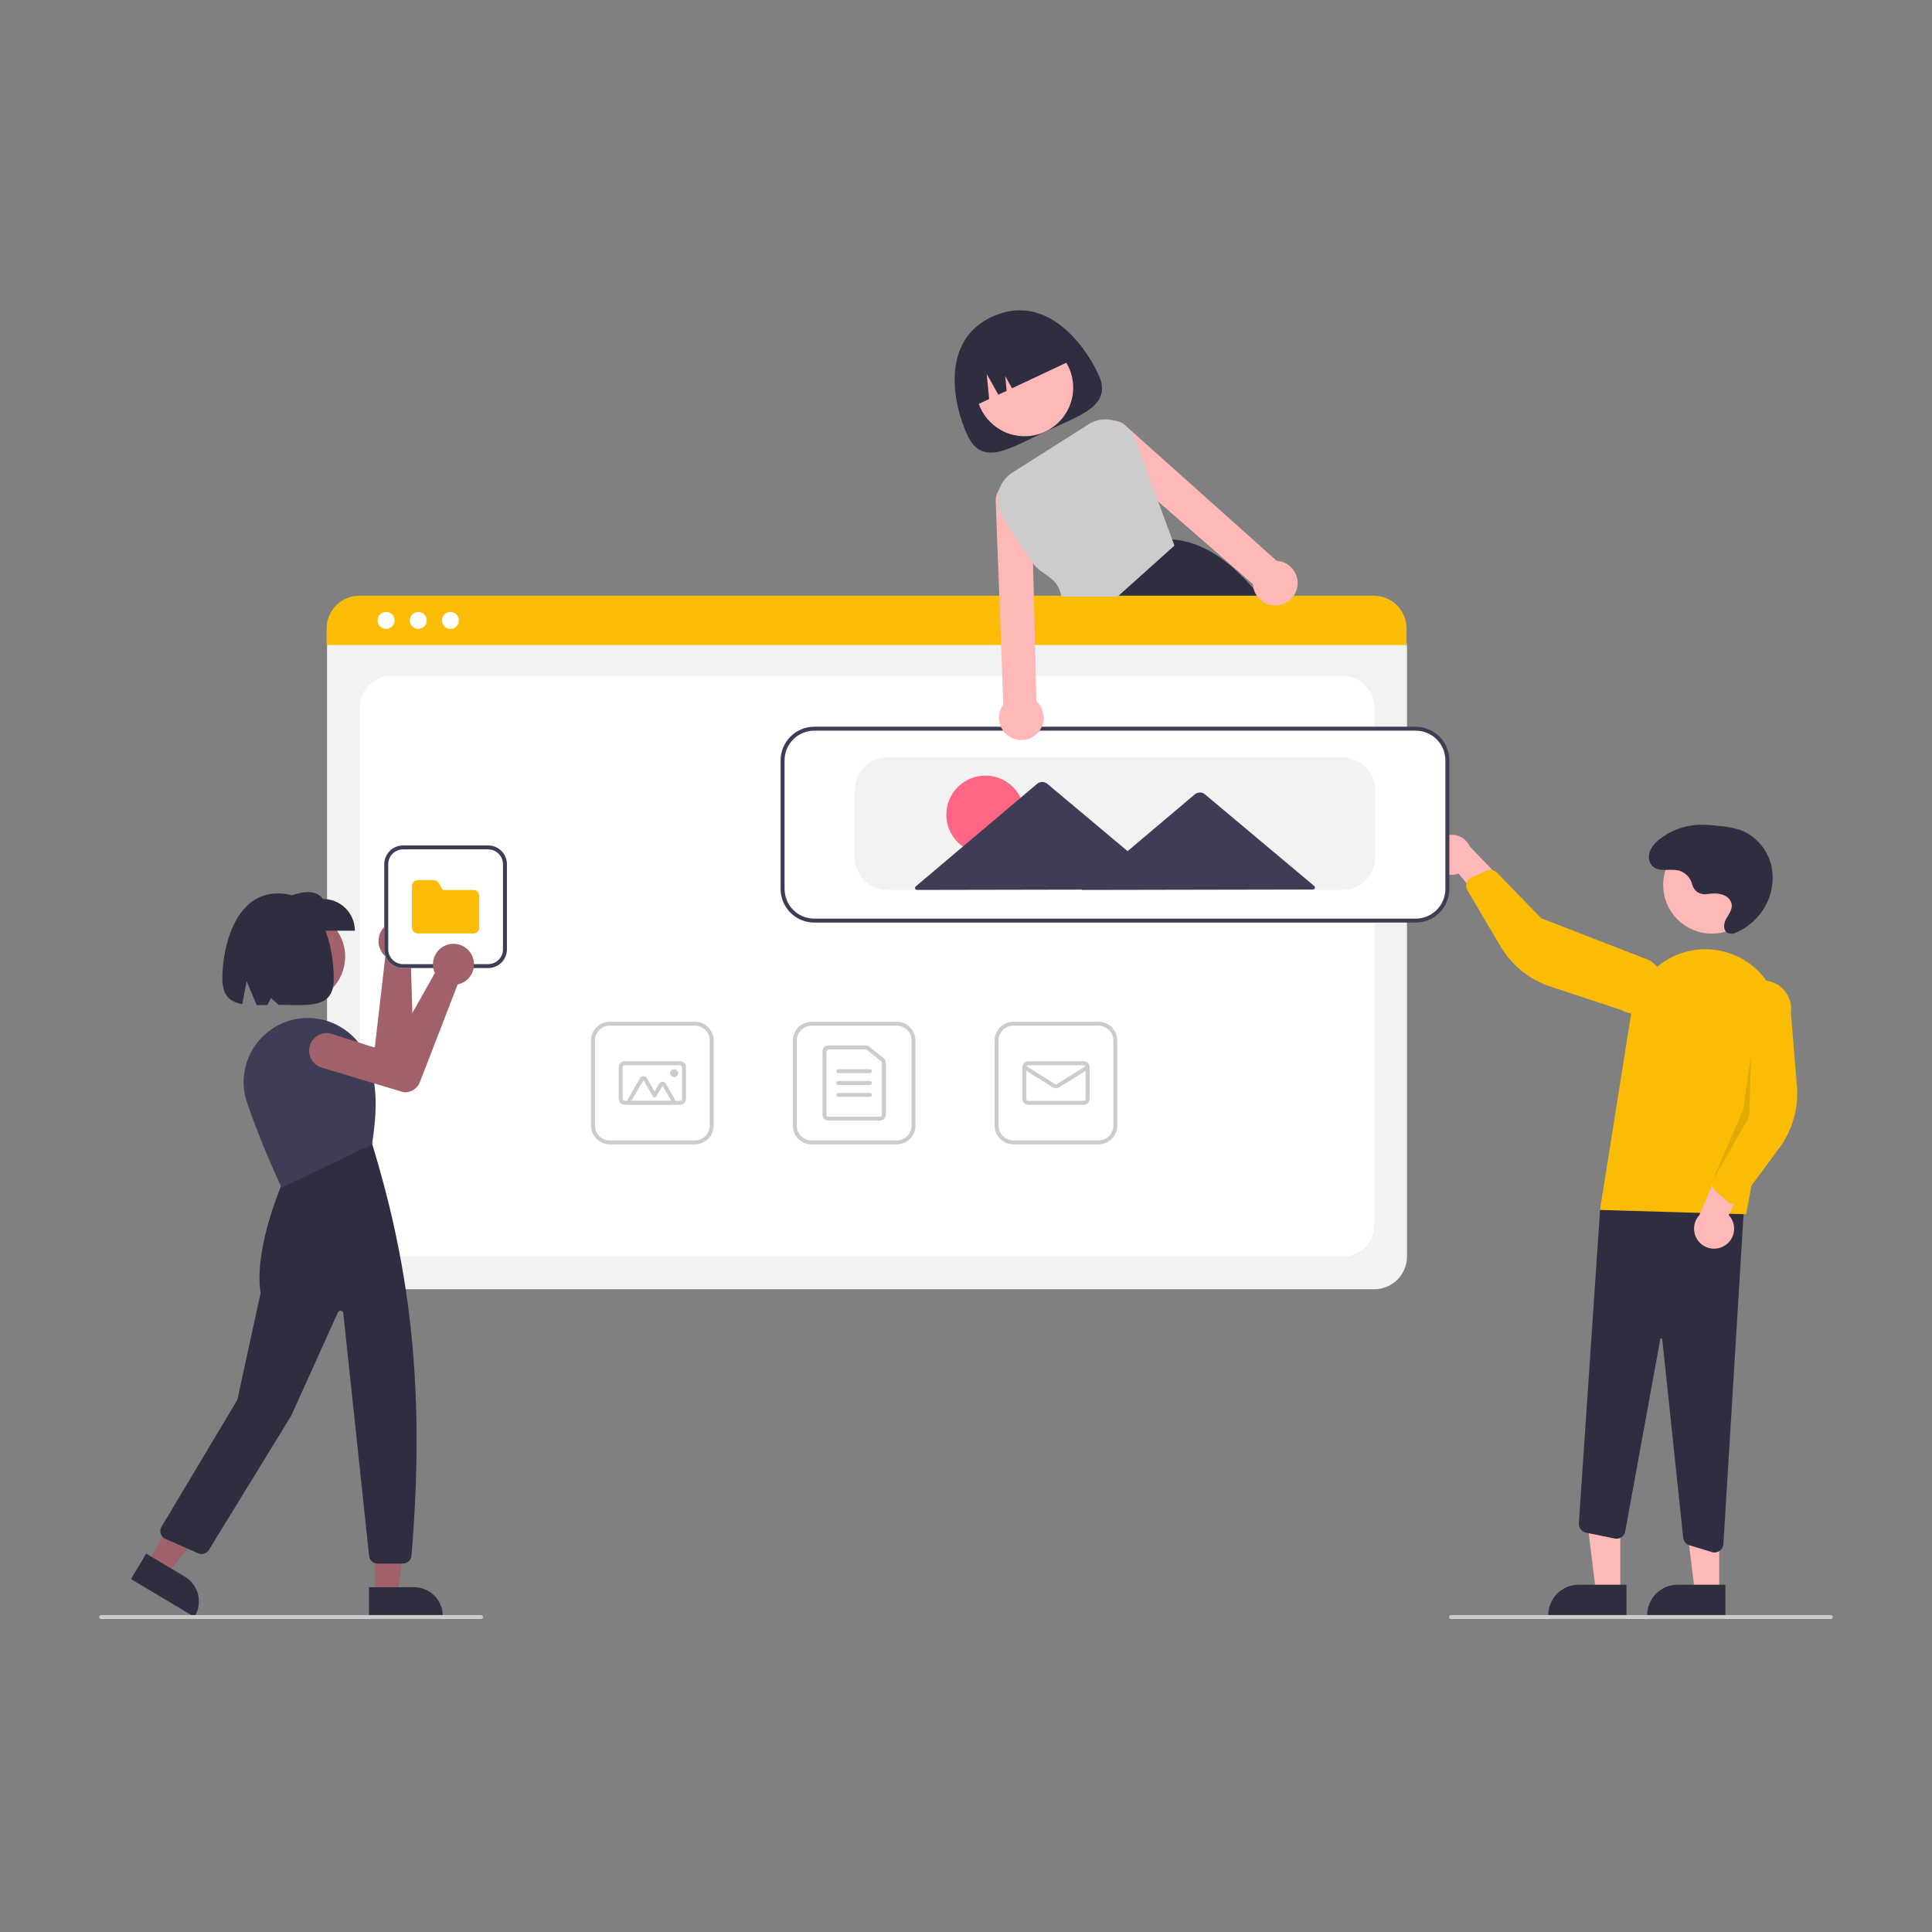 <svg width="500" height="500" viewBox="0 0 500 500" fill="none" xmlns="http://www.w3.org/2000/svg">
<rect x="0" y="0" width="500" height="500" fill="#808080" stroke="none"/>
<g clip-path="url(#clip0_24_210)">
<path d="M284.221 96.787C288.07 104.977 279.915 107.297 270.573 111.687C261.231 116.077 254.24 120.874 250.392 112.684C246.543 104.494 243.42 88.238 256.636 82.028C270.307 75.604 280.373 88.597 284.221 96.787Z" fill="#2F2E41"/>
<path d="M265.162 112.894C272.107 112.894 277.738 107.263 277.738 100.318C277.738 93.372 272.107 87.742 265.162 87.742C258.216 87.742 252.585 93.372 252.585 100.318C252.585 107.263 258.216 112.894 265.162 112.894Z" fill="#FFB8B8"/>
<path d="M327.466 156.09C327.031 155.522 326.595 154.964 326.155 154.421C325.587 153.714 325.015 153.03 324.44 152.368C317.922 144.846 310.989 140.109 303.354 139.603H303.344L303.231 139.592L288.019 154.421L282.847 159.459L282.96 159.736L285.75 166.684H334.645C332.442 163.028 330.045 159.492 327.466 156.09V156.09Z" fill="#2F2E41"/>
<path d="M251.486 105.381L255.988 103.265L255.361 96.771L258.371 102.145L260.523 101.134L260.157 97.346L261.913 100.481L277.901 92.968C276.399 89.772 273.69 87.304 270.368 86.107C267.047 84.909 263.386 85.079 260.19 86.581L257.873 87.67C254.678 89.171 252.209 91.881 251.012 95.203C249.814 98.524 249.984 102.185 251.486 105.381V105.381Z" fill="#2F2E41"/>
<path d="M355.679 333.658H93.088C90.848 333.655 88.7 332.764 87.117 331.18C85.533 329.597 84.642 327.449 84.639 325.209V167.424C84.641 165.783 85.294 164.209 86.454 163.049C87.614 161.888 89.188 161.236 90.829 161.234H357.831C359.501 161.236 361.101 161.9 362.281 163.08C363.462 164.261 364.126 165.861 364.128 167.531V325.209C364.125 327.449 363.234 329.597 361.65 331.18C360.066 332.764 357.919 333.655 355.679 333.658Z" fill="#F2F2F2"/>
<path d="M101.28 325.209H347.487C349.659 325.209 351.743 324.346 353.28 322.81C354.816 321.273 355.679 319.189 355.679 317.017V183.095C355.679 180.922 354.816 178.838 353.28 177.302C351.743 175.765 349.659 174.902 347.487 174.902H101.28C99.108 174.902 97.024 175.765 95.487 177.302C93.951 178.838 93.088 180.922 93.088 183.095V317.017C93.088 319.189 93.951 321.273 95.487 322.81C97.024 324.346 99.108 325.209 101.28 325.209Z" fill="white"/>
<path d="M364.01 166.94H84.52V162.639C84.524 160.392 85.418 158.237 87.008 156.649C88.598 155.06 90.752 154.167 93 154.165H355.531C357.778 154.167 359.933 155.06 361.523 156.649C363.112 158.237 364.007 160.392 364.01 162.639V166.94Z" fill="#FBBC05"/>
<path d="M99.93 162.759C101.142 162.759 102.124 161.777 102.124 160.565C102.124 159.354 101.142 158.372 99.93 158.372C98.719 158.372 97.737 159.354 97.737 160.565C97.737 161.777 98.719 162.759 99.93 162.759Z" fill="white"/>
<path d="M108.255 162.759C109.467 162.759 110.449 161.777 110.449 160.565C110.449 159.354 109.467 158.372 108.255 158.372C107.044 158.372 106.062 159.354 106.062 160.565C106.062 161.777 107.044 162.759 108.255 162.759Z" fill="white"/>
<path d="M116.581 162.759C117.792 162.759 118.774 161.777 118.774 160.565C118.774 159.354 117.792 158.372 116.581 158.372C115.369 158.372 114.387 159.354 114.387 160.565C114.387 161.777 115.369 162.759 116.581 162.759Z" fill="white"/>
<path d="M232.066 296.166H210.048C208.758 296.164 207.522 295.652 206.61 294.74C205.698 293.828 205.185 292.591 205.184 291.302V269.284C205.185 267.994 205.698 266.758 206.61 265.846C207.522 264.934 208.758 264.421 210.048 264.42H232.066C233.355 264.421 234.592 264.934 235.504 265.846C236.415 266.758 236.928 267.994 236.93 269.284V291.302C236.928 292.591 236.415 293.828 235.504 294.74C234.592 295.652 233.355 296.164 232.066 296.166V296.166ZM210.048 265.444C209.03 265.445 208.054 265.85 207.334 266.57C206.614 267.29 206.209 268.266 206.208 269.284V291.302C206.209 292.32 206.614 293.296 207.334 294.016C208.054 294.736 209.03 295.141 210.048 295.142H232.066C233.084 295.141 234.06 294.736 234.78 294.016C235.5 293.296 235.905 292.32 235.906 291.302V269.284C235.905 268.266 235.5 267.29 234.78 266.57C234.06 265.85 233.084 265.445 232.066 265.444H210.048Z" fill="#CCCCCC"/>
<path d="M227.713 290.022H214.4C213.993 290.021 213.603 289.859 213.315 289.571C213.027 289.283 212.865 288.893 212.864 288.485V272.1C212.865 271.693 213.027 271.303 213.315 271.015C213.603 270.727 213.993 270.565 214.4 270.564H224.047C224.397 270.565 224.736 270.684 225.009 270.903L228.675 273.849C228.855 273.993 229 274.175 229.099 274.382C229.199 274.59 229.25 274.817 229.25 275.047V288.485C229.249 288.893 229.087 289.283 228.799 289.571C228.511 289.859 228.121 290.021 227.713 290.022V290.022ZM214.4 271.588C214.265 271.588 214.135 271.642 214.039 271.738C213.943 271.834 213.889 271.965 213.888 272.1V288.485C213.889 288.621 213.943 288.751 214.039 288.847C214.135 288.943 214.265 288.997 214.4 288.997H227.713C227.849 288.997 227.979 288.943 228.075 288.847C228.171 288.751 228.225 288.621 228.225 288.485V275.047C228.226 274.97 228.209 274.894 228.175 274.825C228.142 274.756 228.094 274.695 228.034 274.647L224.367 271.701C224.276 271.628 224.163 271.588 224.047 271.588H214.4Z" fill="#CCCCCC"/>
<path d="M225.153 277.733H216.961C216.825 277.733 216.695 277.679 216.599 277.583C216.503 277.487 216.449 277.356 216.449 277.221C216.449 277.085 216.503 276.955 216.599 276.859C216.695 276.763 216.825 276.709 216.961 276.709H225.153C225.289 276.709 225.419 276.763 225.515 276.859C225.611 276.955 225.665 277.085 225.665 277.221C225.665 277.356 225.611 277.487 225.515 277.583C225.419 277.679 225.289 277.733 225.153 277.733Z" fill="#CCCCCC"/>
<path d="M225.153 280.805H216.961C216.825 280.805 216.695 280.751 216.599 280.655C216.503 280.559 216.449 280.429 216.449 280.293C216.449 280.157 216.503 280.027 216.599 279.931C216.695 279.835 216.825 279.781 216.961 279.781H225.153C225.289 279.781 225.419 279.835 225.515 279.931C225.611 280.027 225.665 280.157 225.665 280.293C225.665 280.429 225.611 280.559 225.515 280.655C225.419 280.751 225.289 280.805 225.153 280.805Z" fill="#CCCCCC"/>
<path d="M225.153 283.877H216.961C216.825 283.877 216.695 283.823 216.599 283.727C216.503 283.631 216.449 283.501 216.449 283.365C216.449 283.229 216.503 283.099 216.599 283.003C216.695 282.907 216.825 282.853 216.961 282.853H225.153C225.289 282.853 225.419 282.907 225.515 283.003C225.611 283.099 225.665 283.229 225.665 283.365C225.665 283.501 225.611 283.631 225.515 283.727C225.419 283.823 225.289 283.877 225.153 283.877Z" fill="#CCCCCC"/>
<path d="M284.293 296.166H262.276C260.986 296.164 259.75 295.652 258.838 294.74C257.926 293.828 257.413 292.591 257.411 291.302V269.284C257.413 267.994 257.926 266.758 258.838 265.846C259.75 264.934 260.986 264.421 262.276 264.42H284.293C285.583 264.421 286.819 264.934 287.731 265.846C288.643 266.758 289.156 267.994 289.158 269.284V291.302C289.156 292.591 288.643 293.828 287.731 294.74C286.819 295.652 285.583 296.164 284.293 296.166V296.166ZM262.276 265.444C261.258 265.445 260.281 265.85 259.561 266.57C258.842 267.29 258.437 268.266 258.435 269.284V291.302C258.437 292.32 258.842 293.296 259.561 294.016C260.281 294.736 261.258 295.141 262.276 295.142H284.293C285.311 295.141 286.288 294.736 287.007 294.016C287.727 293.296 288.132 292.32 288.133 291.302V269.284C288.132 268.266 287.727 267.29 287.007 266.57C286.288 265.85 285.311 265.445 284.293 265.444H262.276Z" fill="#CCCCCC"/>
<path d="M280.453 285.925H266.116C265.709 285.925 265.318 285.763 265.03 285.475C264.742 285.187 264.58 284.796 264.58 284.389V276.197C264.58 275.789 264.742 275.399 265.03 275.111C265.318 274.823 265.709 274.661 266.116 274.66H280.453C280.86 274.661 281.251 274.823 281.539 275.111C281.827 275.399 281.989 275.789 281.989 276.197V284.389C281.989 284.796 281.827 285.187 281.539 285.475C281.251 285.763 280.86 285.925 280.453 285.925V285.925ZM266.116 275.685C265.98 275.685 265.85 275.739 265.754 275.835C265.658 275.931 265.604 276.061 265.604 276.197V284.389C265.604 284.525 265.658 284.655 265.754 284.751C265.85 284.847 265.98 284.901 266.116 284.901H280.453C280.589 284.901 280.719 284.847 280.815 284.751C280.911 284.655 280.965 284.525 280.965 284.389V276.197C280.965 276.061 280.911 275.931 280.815 275.835C280.719 275.739 280.589 275.685 280.453 275.685H266.116Z" fill="#CCCCCC"/>
<path d="M273.284 281.644C272.997 281.644 272.715 281.564 272.47 281.412L264.82 276.631C264.705 276.559 264.624 276.444 264.594 276.312C264.563 276.18 264.587 276.041 264.658 275.926C264.73 275.811 264.845 275.729 264.977 275.698C265.109 275.668 265.248 275.691 265.363 275.762L273.013 280.543C273.095 280.594 273.189 280.621 273.285 280.621C273.381 280.621 273.475 280.594 273.556 280.543L281.206 275.762C281.321 275.691 281.46 275.668 281.592 275.698C281.724 275.729 281.839 275.811 281.91 275.926C281.982 276.041 282.006 276.18 281.975 276.312C281.945 276.444 281.863 276.559 281.749 276.631L274.099 281.412C273.855 281.564 273.572 281.644 273.284 281.644V281.644Z" fill="#CCCCCC"/>
<path d="M179.838 296.166H157.821C156.531 296.164 155.294 295.652 154.383 294.74C153.471 293.828 152.958 292.591 152.956 291.302V269.284C152.958 267.994 153.471 266.758 154.383 265.846C155.294 264.934 156.531 264.421 157.821 264.42H179.838C181.128 264.421 182.364 264.934 183.276 265.846C184.188 266.758 184.701 267.994 184.702 269.284V291.302C184.701 292.591 184.188 293.828 183.276 294.74C182.364 295.652 181.128 296.164 179.838 296.166V296.166ZM157.821 265.444C156.802 265.445 155.826 265.85 155.106 266.57C154.386 267.29 153.981 268.266 153.98 269.284V291.302C153.981 292.32 154.386 293.296 155.106 294.016C155.826 294.736 156.802 295.141 157.821 295.142H179.838C180.856 295.141 181.832 294.736 182.552 294.016C183.272 293.296 183.677 292.32 183.678 291.302V269.284C183.677 268.266 183.272 267.29 182.552 266.57C181.832 265.85 180.856 265.445 179.838 265.444H157.821Z" fill="#CCCCCC"/>
<path d="M175.998 285.925H161.661C161.254 285.925 160.863 285.763 160.575 285.475C160.287 285.187 160.125 284.796 160.125 284.389V276.197C160.125 275.789 160.287 275.399 160.575 275.111C160.863 274.823 161.254 274.661 161.661 274.66H175.998C176.405 274.661 176.796 274.823 177.084 275.111C177.372 275.399 177.534 275.789 177.534 276.197V284.389C177.534 284.796 177.372 285.187 177.084 285.475C176.796 285.763 176.405 285.925 175.998 285.925V285.925ZM161.661 275.685C161.525 275.685 161.395 275.739 161.299 275.835C161.203 275.931 161.149 276.061 161.149 276.197V284.389C161.149 284.525 161.203 284.655 161.299 284.751C161.395 284.847 161.525 284.901 161.661 284.901H175.998C176.134 284.901 176.264 284.847 176.36 284.751C176.456 284.655 176.51 284.525 176.51 284.389V276.197C176.51 276.061 176.456 275.931 176.36 275.835C176.264 275.739 176.134 275.685 175.998 275.685H161.661Z" fill="#CCCCCC"/>
<path d="M173.725 285.925H163.421C163.241 285.925 163.065 285.878 162.909 285.788C162.753 285.698 162.624 285.569 162.534 285.413C162.444 285.258 162.397 285.081 162.397 284.901C162.397 284.721 162.444 284.545 162.534 284.389L165.638 279.013C165.728 278.857 165.857 278.728 166.013 278.638C166.169 278.548 166.345 278.501 166.525 278.501C166.705 278.501 166.881 278.548 167.037 278.638C167.193 278.728 167.322 278.857 167.412 279.013L169.417 282.485L170.578 280.473C170.668 280.318 170.797 280.188 170.953 280.099C171.108 280.009 171.285 279.961 171.465 279.961C171.645 279.961 171.821 280.009 171.977 280.099C172.133 280.188 172.262 280.318 172.352 280.473L174.612 284.389C174.702 284.545 174.75 284.721 174.75 284.901C174.75 285.081 174.702 285.258 174.612 285.413C174.522 285.569 174.393 285.698 174.237 285.788C174.082 285.878 173.905 285.925 173.725 285.925H173.725ZM173.725 284.901L171.465 280.985L169.86 283.765C169.815 283.843 169.751 283.908 169.673 283.953C169.595 283.998 169.506 284.021 169.417 284.021V284.021C169.327 284.021 169.238 283.998 169.16 283.953C169.083 283.908 169.018 283.843 168.973 283.765L166.525 279.525L163.421 284.901H173.725Z" fill="#CCCCCC"/>
<path d="M174.462 278.757C175.027 278.757 175.486 278.298 175.486 277.733C175.486 277.167 175.027 276.708 174.462 276.708C173.896 276.708 173.438 277.167 173.438 277.733C173.438 278.298 173.896 278.757 174.462 278.757Z" fill="#CCCCCC"/>
<path d="M419.325 412.178L413.047 412.178L410.061 387.965L419.326 387.965L419.325 412.178Z" fill="#FFB8B8"/>
<path d="M420.925 418.263L400.684 418.262V418.006C400.684 416.972 400.888 415.947 401.284 414.992C401.68 414.036 402.26 413.167 402.992 412.436C403.724 411.704 404.592 411.124 405.548 410.728C406.504 410.332 407.528 410.128 408.563 410.128H408.563L420.926 410.129L420.925 418.263Z" fill="#2F2E41"/>
<path d="M444.926 412.178L438.649 412.178L435.662 387.965L444.927 387.965L444.926 412.178Z" fill="#FFB8B8"/>
<path d="M446.527 418.263L426.286 418.262V418.006C426.286 416.972 426.49 415.947 426.886 414.992C427.282 414.036 427.862 413.167 428.594 412.436C429.325 411.704 430.194 411.124 431.149 410.728C432.105 410.332 433.13 410.128 434.164 410.128H434.165L446.527 410.129L446.527 418.263Z" fill="#2F2E41"/>
<path d="M443.044 401.682L437.23 399.913C436.797 399.782 436.412 399.526 436.124 399.176C435.835 398.827 435.657 398.401 435.609 397.95L430.189 346.58C430.185 346.518 430.157 346.46 430.112 346.417C430.066 346.375 430.006 346.351 429.944 346.351C429.882 346.345 429.82 346.363 429.771 346.403C429.722 346.442 429.69 346.498 429.683 346.56L420.604 396.33C420.549 396.632 420.434 396.92 420.266 397.177C420.098 397.434 419.88 397.654 419.626 397.826C419.371 397.998 419.085 398.117 418.784 398.177C418.483 398.236 418.173 398.235 417.872 398.173L410.442 396.642C409.897 396.528 409.411 396.222 409.075 395.778C408.738 395.335 408.572 394.785 408.608 394.23L414.13 312.656L451.58 308.615L446.015 399.618C445.979 400.203 445.721 400.752 445.295 401.154C444.868 401.556 444.305 401.781 443.719 401.782C443.49 401.782 443.263 401.748 443.044 401.682V401.682Z" fill="#2F2E41"/>
<path d="M443.009 241.618C449.954 241.618 455.585 235.988 455.585 229.042C455.585 222.097 449.954 216.466 443.009 216.466C436.063 216.466 430.433 222.097 430.433 229.042C430.433 235.988 436.063 241.618 443.009 241.618Z" fill="#FFB8B8"/>
<path d="M414.073 313.135L422.193 262.008C422.624 259.289 423.63 256.694 425.143 254.395C426.656 252.095 428.641 250.144 430.966 248.672C433.292 247.199 435.904 246.239 438.63 245.854C441.355 245.47 444.131 245.67 446.773 246.442V246.442C451.392 247.778 455.348 250.788 457.866 254.885C460.385 258.981 461.286 263.869 460.394 268.594L451.899 314.253L414.073 313.135Z" fill="#FBBC05"/>
<path d="M446.481 322.283C447.109 321.868 447.638 321.321 448.032 320.679C448.426 320.038 448.674 319.318 448.759 318.57C448.844 317.822 448.765 317.064 448.526 316.351C448.286 315.637 447.894 314.984 447.375 314.439L455.771 298.181L446.316 299.19L439.793 314.474C438.934 315.406 438.447 316.621 438.424 317.888C438.401 319.155 438.844 320.386 439.668 321.349C440.492 322.312 441.641 322.938 442.897 323.11C444.152 323.283 445.428 322.988 446.481 322.283V322.283Z" fill="#FFB8B8"/>
<path d="M448.278 311.571C447.814 311.505 447.381 311.3 447.036 310.982L443.824 308.014C443.477 307.692 443.237 307.271 443.137 306.808C443.037 306.345 443.082 305.862 443.265 305.426L449.684 290.209L448.774 260.142C448.905 259.176 449.225 258.245 449.716 257.402C450.207 256.559 450.859 255.821 451.635 255.231C452.412 254.64 453.297 254.209 454.24 253.961C455.183 253.712 456.166 253.652 457.132 253.784C458.099 253.916 459.03 254.237 459.872 254.729C460.714 255.221 461.451 255.874 462.041 256.65C462.631 257.427 463.062 258.313 463.309 259.256C463.557 260.2 463.616 261.183 463.483 262.149L465.04 281.049C465.513 286.786 463.887 292.499 460.464 297.126L450.452 310.66C450.26 310.92 450.014 311.137 449.733 311.296C449.451 311.455 449.138 311.553 448.816 311.583C448.637 311.601 448.457 311.596 448.278 311.571V311.571Z" fill="#FBBC05"/>
<path d="M370.587 222.19C370.724 222.93 371.022 223.631 371.459 224.244C371.896 224.857 372.462 225.366 373.118 225.736C373.773 226.106 374.502 226.328 375.253 226.386C376.003 226.444 376.757 226.337 377.462 226.072L389.16 240.142L391.917 231.042L380.386 219.077C379.862 217.922 378.933 217 377.776 216.485C376.618 215.97 375.311 215.897 374.103 216.281C372.895 216.665 371.87 217.478 371.222 218.567C370.574 219.657 370.348 220.946 370.587 222.19V222.19Z" fill="#FFB8B8"/>
<path d="M379.75 228.022C379.992 227.62 380.35 227.301 380.777 227.108L384.763 225.307C385.195 225.113 385.676 225.057 386.141 225.145C386.606 225.233 387.033 225.463 387.364 225.801L398.874 237.646L426.916 248.53C427.755 249.027 428.488 249.685 429.073 250.466C429.658 251.247 430.083 252.135 430.324 253.08C430.565 254.025 430.618 255.009 430.479 255.974C430.34 256.94 430.011 257.868 429.513 258.707C429.015 259.546 428.356 260.278 427.575 260.862C426.793 261.446 425.905 261.87 424.959 262.11C424.014 262.35 423.03 262.402 422.065 262.261C421.099 262.121 420.171 261.792 419.333 261.293L401.321 255.358C395.854 253.557 391.228 249.832 388.302 244.875L379.742 230.379C379.577 230.101 379.473 229.79 379.437 229.469C379.4 229.147 379.432 228.821 379.529 228.513C379.583 228.341 379.657 228.176 379.75 228.022V228.022Z" fill="#FBBC05"/>
<path opacity="0.1" d="M453.21 272.65L452.698 289.035L443.265 305.426L451.141 287.16L453.21 272.65Z" fill="black"/>
<path d="M441.568 231.406C440.778 231.508 439.978 231.321 439.316 230.878C438.654 230.435 438.175 229.767 437.968 228.998C437.769 228.113 437.332 227.298 436.705 226.642C436.078 225.986 435.285 225.513 434.409 225.273C432.102 224.746 429.283 225.832 427.592 224.084C427.23 223.685 426.968 223.206 426.828 222.686C426.688 222.166 426.673 221.62 426.786 221.093C427.097 219.394 428.312 218.111 429.634 217.085C432.417 214.935 435.784 213.677 439.294 213.475C441.111 213.422 442.93 213.513 444.732 213.745C446.62 213.864 448.487 214.206 450.295 214.762C452.355 215.539 454.185 216.823 455.617 218.495C457.049 220.167 458.037 222.172 458.489 224.327C458.902 226.488 458.838 228.713 458.303 230.847C457.767 232.981 456.772 234.973 455.387 236.682C453.729 238.747 451.592 240.374 449.16 241.423C448.581 241.697 447.918 241.73 447.314 241.517C445.8 240.915 446.047 239.039 446.738 237.788C447.476 236.449 448.613 235.153 448.019 233.523C447.721 232.768 447.149 232.152 446.418 231.8C444.913 231.032 443.229 231.214 441.61 231.401L441.568 231.406Z" fill="#2F2E41"/>
<path d="M366.384 238.507H210.725C208.486 238.505 206.338 237.614 204.754 236.03C203.17 234.446 202.279 232.299 202.277 230.059V196.777C202.279 194.537 203.17 192.389 204.754 190.805C206.338 189.221 208.486 188.331 210.725 188.328H366.384C368.624 188.331 370.772 189.222 372.355 190.805C373.939 192.389 374.83 194.537 374.833 196.777V230.059C374.83 232.299 373.939 234.446 372.355 236.03C370.772 237.614 368.624 238.505 366.384 238.507V238.507Z" fill="white"/>
<path d="M366.384 238.764H210.725C208.418 238.761 206.205 237.843 204.573 236.211C202.941 234.579 202.023 232.367 202.021 230.059V196.777C202.023 194.469 202.941 192.256 204.573 190.624C206.205 188.993 208.418 188.075 210.725 188.072H366.384C368.692 188.075 370.904 188.993 372.536 190.624C374.168 192.256 375.086 194.469 375.089 196.777V230.059C375.086 232.367 374.168 234.579 372.536 236.211C370.904 237.843 368.692 238.761 366.384 238.764ZM210.725 189.096C208.689 189.098 206.737 189.908 205.297 191.348C203.857 192.788 203.047 194.74 203.045 196.777V230.059C203.047 232.095 203.857 234.048 205.297 235.487C206.737 236.927 208.689 237.737 210.725 237.739H366.384C368.42 237.737 370.373 236.927 371.812 235.487C373.252 234.048 374.062 232.095 374.065 230.059V196.777C374.062 194.74 373.252 192.788 371.812 191.348C370.373 189.908 368.42 189.098 366.384 189.096H210.725Z" fill="#3F3D56"/>
<path d="M347.439 230.315H229.671C227.431 230.312 225.283 229.422 223.7 227.838C222.116 226.254 221.225 224.106 221.222 221.866V204.457C221.225 202.217 222.116 200.07 223.7 198.486C225.283 196.902 227.431 196.011 229.671 196.009H347.439C349.679 196.011 351.826 196.902 353.41 198.486C354.994 200.07 355.885 202.217 355.888 204.457V221.866C355.885 224.106 354.994 226.254 353.41 227.838C351.826 229.422 349.679 230.312 347.439 230.315V230.315Z" fill="#F2F2F2"/>
<path d="M255.014 220.932C260.594 220.932 265.118 216.408 265.118 210.828C265.118 205.248 260.594 200.724 255.014 200.724C249.434 200.724 244.91 205.248 244.91 210.828C244.91 216.408 249.434 220.932 255.014 220.932Z" fill="#FF6584"/>
<path d="M340.12 229.295L325.859 217.334L311.844 205.58C311.474 205.27 311.006 205.1 310.523 205.101C310.041 205.102 309.574 205.273 309.205 205.585L295.235 217.393L291.823 220.278L286.678 215.963L271.042 202.849C270.672 202.539 270.204 202.369 269.722 202.37C269.239 202.371 268.772 202.543 268.404 202.854L252.818 216.028L236.988 229.409C236.907 229.477 236.85 229.568 236.823 229.669C236.796 229.771 236.801 229.878 236.838 229.977C236.874 230.075 236.939 230.16 237.026 230.22C237.112 230.28 237.214 230.313 237.319 230.312L269.775 230.25L280.049 230.23L279.948 230.315L310.572 230.256L339.792 230.2C339.897 230.2 340 230.167 340.086 230.107C340.172 230.046 340.237 229.961 340.273 229.862C340.309 229.764 340.313 229.656 340.286 229.555C340.259 229.453 340.201 229.363 340.12 229.295Z" fill="#3F3D56"/>
<path d="M473.829 419H375.518C375.382 419 375.252 418.946 375.156 418.85C375.06 418.754 375.006 418.624 375.006 418.488C375.006 418.352 375.06 418.222 375.156 418.126C375.252 418.03 375.382 417.976 375.518 417.976H473.829C473.965 417.976 474.095 418.03 474.191 418.126C474.287 418.222 474.341 418.352 474.341 418.488C474.341 418.624 474.287 418.754 474.191 418.85C474.095 418.946 473.965 419 473.829 419Z" fill="#CCCCCC"/>
<path d="M334.957 147.846C334.548 147.182 334.008 146.607 333.37 146.159C332.731 145.71 332.008 145.395 331.245 145.235C330.965 145.176 330.681 145.14 330.395 145.127L291.383 110.248C290.616 109.46 289.594 108.972 288.5 108.87C288.284 108.845 288.067 108.839 287.85 108.85C286.95 108.891 286.081 109.193 285.35 109.72C284.619 110.246 284.057 110.975 283.733 111.815C283.41 112.656 283.338 113.573 283.527 114.454C283.716 115.335 284.158 116.142 284.798 116.776L299.734 129.797L324.261 151.175C324.281 151.577 324.341 151.977 324.44 152.368C324.733 153.5 325.364 154.516 326.248 155.281C327.133 156.047 328.229 156.525 329.391 156.653C330.451 156.777 331.525 156.6 332.489 156.141C333.253 155.784 333.931 155.265 334.476 154.621C334.532 154.554 334.583 154.493 334.634 154.421C335.35 153.488 335.765 152.359 335.823 151.184C335.88 150.009 335.578 148.845 334.957 147.846H334.957Z" fill="#FFB8B8"/>
<path d="M268.229 181.461L267.865 166.684L267.558 154.421L267.348 145.839L266.933 129.111C266.851 128.215 266.51 127.363 265.952 126.658C265.393 125.953 264.642 125.426 263.789 125.141C262.936 124.855 262.018 124.825 261.148 125.053C260.278 125.28 259.493 125.756 258.889 126.423C258.747 126.575 258.618 126.74 258.505 126.914C257.875 127.817 257.591 128.917 257.706 130.012L258.618 154.421L259.073 166.684L259.657 182.327C259.489 182.557 259.336 182.798 259.201 183.049C258.837 183.739 258.617 184.497 258.555 185.275C258.492 186.053 258.589 186.835 258.838 187.575C259.098 188.351 259.52 189.063 260.075 189.664C260.63 190.265 261.306 190.741 262.059 191.062C262.812 191.383 263.624 191.541 264.442 191.525C265.26 191.509 266.065 191.32 266.805 190.97C267.664 190.564 268.41 189.952 268.977 189.189C269.543 188.426 269.914 187.536 270.054 186.596C270.195 185.656 270.102 184.696 269.784 183.8C269.465 182.905 268.931 182.102 268.229 181.461H268.229Z" fill="#FFB8B8"/>
<path d="M303.354 139.603L299.734 129.797L293.876 113.914C293.454 112.758 292.776 111.712 291.894 110.854C291.012 109.996 289.948 109.348 288.782 108.957C288.69 108.927 288.592 108.896 288.5 108.87C287.37 108.527 286.179 108.433 285.008 108.594C283.838 108.754 282.717 109.167 281.721 109.802L261.992 122.316C260.185 123.46 258.894 125.261 258.39 127.339C257.887 129.417 258.211 131.609 259.294 133.453C261.761 137.719 264.449 141.854 267.348 145.839C269.647 148.968 273.928 149.3 274.67 154.421H289.217L303.943 141.2L303.354 139.603Z" fill="#CCCCCC"/>
<path d="M77.459 259.44C84.011 259.44 89.323 254.128 89.323 247.575C89.323 241.023 84.011 235.711 77.459 235.711C70.906 235.711 65.594 241.023 65.594 247.575C65.594 254.128 70.906 259.44 77.459 259.44Z" fill="#A0616A"/>
<path d="M106.587 239.408C106.704 239.501 106.817 239.6 106.927 239.704C107.472 240.218 107.902 240.841 108.19 241.532C108.477 242.223 108.616 242.968 108.595 243.716C108.575 244.465 108.397 245.201 108.073 245.875C107.748 246.55 107.285 247.149 106.713 247.632C106.58 247.744 106.441 247.849 106.296 247.947L107.099 275.056C107.122 275.944 106.858 276.815 106.347 277.541C105.836 278.266 105.104 278.808 104.26 279.084L104.211 279.095L82.2 281.439C81.601 281.503 80.996 281.447 80.419 281.276C79.842 281.104 79.305 280.82 78.839 280.44C78.372 280.059 77.986 279.591 77.701 279.06C77.417 278.53 77.241 277.948 77.183 277.349C77.124 276.75 77.186 276.146 77.362 275.57C77.539 274.995 77.828 274.46 78.212 273.997C78.597 273.534 79.069 273.152 79.602 272.873C80.135 272.593 80.718 272.422 81.318 272.369L97.009 270.988L99.722 247.51C99.545 247.353 99.379 247.184 99.225 247.003C98.374 245.996 97.928 244.709 97.973 243.392C98.018 242.074 98.551 240.82 99.468 239.874C100.386 238.927 101.622 238.355 102.938 238.269C104.253 238.183 105.554 238.589 106.587 239.408H106.587Z" fill="#A0616A"/>
<path d="M97 412.703H102.923L105.74 389.859H96.999L97 412.703Z" fill="#A0616A"/>
<path d="M95.49 410.769L107.153 410.769H107.153C108.129 410.769 109.096 410.961 109.998 411.334C110.899 411.708 111.719 412.255 112.409 412.945C113.099 413.636 113.647 414.455 114.02 415.357C114.394 416.259 114.586 417.225 114.586 418.201V418.443L95.49 418.443L95.49 410.769Z" fill="#2F2E41"/>
<path d="M38.135 404.514L43.224 407.544L57.332 389.358L49.821 384.886L38.135 404.514Z" fill="#A0616A"/>
<path d="M37.827 402.08L47.848 408.047L47.848 408.047C48.687 408.546 49.419 409.206 50.003 409.988C50.587 410.771 51.01 411.66 51.25 412.606C51.49 413.552 51.541 414.537 51.401 415.503C51.261 416.468 50.931 417.397 50.432 418.236L50.308 418.443L33.9 408.674L37.827 402.08Z" fill="#2F2E41"/>
<path d="M104.32 404.634H97.688C97.151 404.635 96.633 404.437 96.234 404.078C95.834 403.719 95.582 403.224 95.527 402.69L88.841 339.844C88.824 339.686 88.755 339.538 88.646 339.422C88.537 339.307 88.392 339.231 88.235 339.206C88.078 339.18 87.917 339.208 87.777 339.283C87.637 339.358 87.525 339.478 87.46 339.623L75.399 366.33L54.045 401.149C53.769 401.596 53.341 401.928 52.84 402.084C52.338 402.241 51.798 402.212 51.316 402.002L42.786 398.249C42.504 398.125 42.251 397.942 42.045 397.713C41.839 397.484 41.684 397.214 41.59 396.92C41.497 396.626 41.466 396.316 41.502 396.01C41.537 395.704 41.637 395.409 41.795 395.144L61.425 362.276L67.445 334.582C65.552 322.572 73.669 304.717 73.751 304.538L73.792 304.45L96.151 295.711L96.263 295.848C105.081 324.786 110.454 355.927 106.487 402.643C106.438 403.185 106.189 403.689 105.788 404.057C105.387 404.425 104.864 404.631 104.32 404.634V404.634Z" fill="#2F2E41"/>
<path d="M72.891 307.377L72.787 307.158C72.737 307.053 67.765 296.567 63.933 285.36C63.196 283.192 62.918 280.896 63.115 278.615C63.312 276.335 63.981 274.12 65.079 272.112C66.191 270.082 67.712 268.306 69.547 266.895C71.381 265.485 73.489 264.471 75.736 263.917V263.917C79.636 262.982 83.743 263.479 87.308 265.319C90.872 267.158 93.657 270.217 95.156 273.937C98.196 281.539 97.227 289.654 96.315 296.035L96.297 296.163L96.181 296.219L72.891 307.377Z" fill="#3F3D56"/>
<path d="M91.844 240.873H73.005V232.661C77.14 231.018 81.186 229.621 83.632 232.661C85.81 232.661 87.899 233.526 89.439 235.066C90.979 236.607 91.844 238.695 91.844 240.873V240.873Z" fill="#2F2E41"/>
<path d="M71.962 231.212C60.699 231.212 57.546 245.329 57.546 253.294C57.546 257.735 59.555 259.324 62.712 259.861L63.826 253.916L66.437 260.117C67.324 260.122 68.255 260.105 69.221 260.087L70.106 258.264L72.08 260.054C79.987 260.066 86.377 261.218 86.377 253.294C86.377 245.329 83.612 231.212 71.962 231.212Z" fill="#2F2E41"/>
<path d="M124.482 419H26.171C26.035 419 25.905 418.946 25.809 418.85C25.713 418.754 25.659 418.624 25.659 418.488C25.659 418.352 25.713 418.222 25.809 418.126C25.905 418.03 26.035 417.976 26.171 417.976H124.482C124.618 417.976 124.748 418.03 124.844 418.126C124.94 418.222 124.994 418.352 124.994 418.488C124.994 418.624 124.94 418.754 124.844 418.85C124.748 418.946 124.618 419 124.482 419Z" fill="#CCCCCC"/>
<path d="M126.33 250.54H104.313C103.023 250.539 101.787 250.026 100.875 249.114C99.963 248.202 99.45 246.966 99.448 245.676V223.659C99.45 222.369 99.963 221.132 100.875 220.221C101.787 219.309 103.023 218.796 104.313 218.794H126.33C127.62 218.796 128.856 219.309 129.768 220.221C130.68 221.132 131.193 222.369 131.195 223.659V245.676C131.193 246.966 130.68 248.202 129.768 249.114C128.856 250.026 127.62 250.539 126.33 250.54V250.54Z" fill="white"/>
<path d="M126.33 250.54H104.313C103.023 250.539 101.787 250.026 100.875 249.114C99.963 248.202 99.45 246.966 99.448 245.676V223.659C99.45 222.369 99.963 221.132 100.875 220.221C101.787 219.309 103.023 218.796 104.313 218.794H126.33C127.62 218.796 128.856 219.309 129.768 220.221C130.68 221.132 131.193 222.369 131.195 223.659V245.676C131.193 246.966 130.68 248.202 129.768 249.114C128.856 250.026 127.62 250.539 126.33 250.54V250.54ZM104.313 219.818C103.295 219.819 102.319 220.224 101.599 220.944C100.879 221.664 100.474 222.64 100.473 223.659V245.676C100.474 246.694 100.879 247.67 101.599 248.39C102.319 249.11 103.295 249.515 104.313 249.516H126.33C127.348 249.515 128.325 249.11 129.045 248.39C129.765 247.67 130.169 246.694 130.171 245.676V223.659C130.169 222.64 129.765 221.664 129.045 220.944C128.325 220.224 127.348 219.819 126.33 219.818H104.313Z" fill="#3F3D56"/>
<path d="M122.49 241.58H108.153C107.746 241.579 107.355 241.417 107.067 241.129C106.779 240.841 106.617 240.451 106.617 240.044V229.291C106.617 228.884 106.779 228.493 107.067 228.205C107.355 227.917 107.746 227.755 108.153 227.755H112.189C112.452 227.754 112.71 227.821 112.939 227.949C113.168 228.077 113.361 228.262 113.497 228.486L114.623 230.315H122.49C122.897 230.315 123.288 230.477 123.576 230.765C123.864 231.053 124.026 231.444 124.026 231.851V240.044C124.026 240.451 123.864 240.841 123.576 241.129C123.288 241.417 122.897 241.579 122.49 241.58V241.58Z" fill="#FBBC05"/>
<path d="M122.024 247.012C122.095 247.143 122.162 247.278 122.222 247.417C122.525 248.101 122.68 248.842 122.677 249.591C122.674 250.34 122.512 251.08 122.203 251.762C121.894 252.444 121.445 253.053 120.884 253.549C120.323 254.045 119.664 254.417 118.949 254.641C118.783 254.692 118.614 254.735 118.443 254.769L108.663 280.066C108.34 280.892 107.759 281.593 107.006 282.063C106.253 282.533 105.368 282.749 104.484 282.676L104.434 282.667L83.238 276.286C82.662 276.112 82.125 275.827 81.66 275.445C81.195 275.063 80.81 274.592 80.528 274.061C80.245 273.529 80.071 272.947 80.015 272.348C79.959 271.749 80.022 271.144 80.201 270.57C80.379 269.995 80.67 269.461 81.056 269C81.443 268.538 81.916 268.158 82.451 267.88C82.984 267.603 83.568 267.434 84.168 267.383C84.768 267.332 85.371 267.401 85.945 267.585L100.942 272.4L112.553 251.815C112.451 251.602 112.363 251.381 112.292 251.155C111.898 249.897 111.987 248.537 112.539 247.341C113.092 246.144 114.07 245.195 115.283 244.679C116.496 244.163 117.857 244.115 119.103 244.547C120.348 244.978 121.39 245.856 122.024 247.012H122.024Z" fill="#A0616A"/>
</g>
<defs>
<clipPath id="clip0_24_210">
<rect width="448.682" height="338.697" fill="white" transform="translate(25.659 80.303)"/>
</clipPath>
</defs>
</svg>
